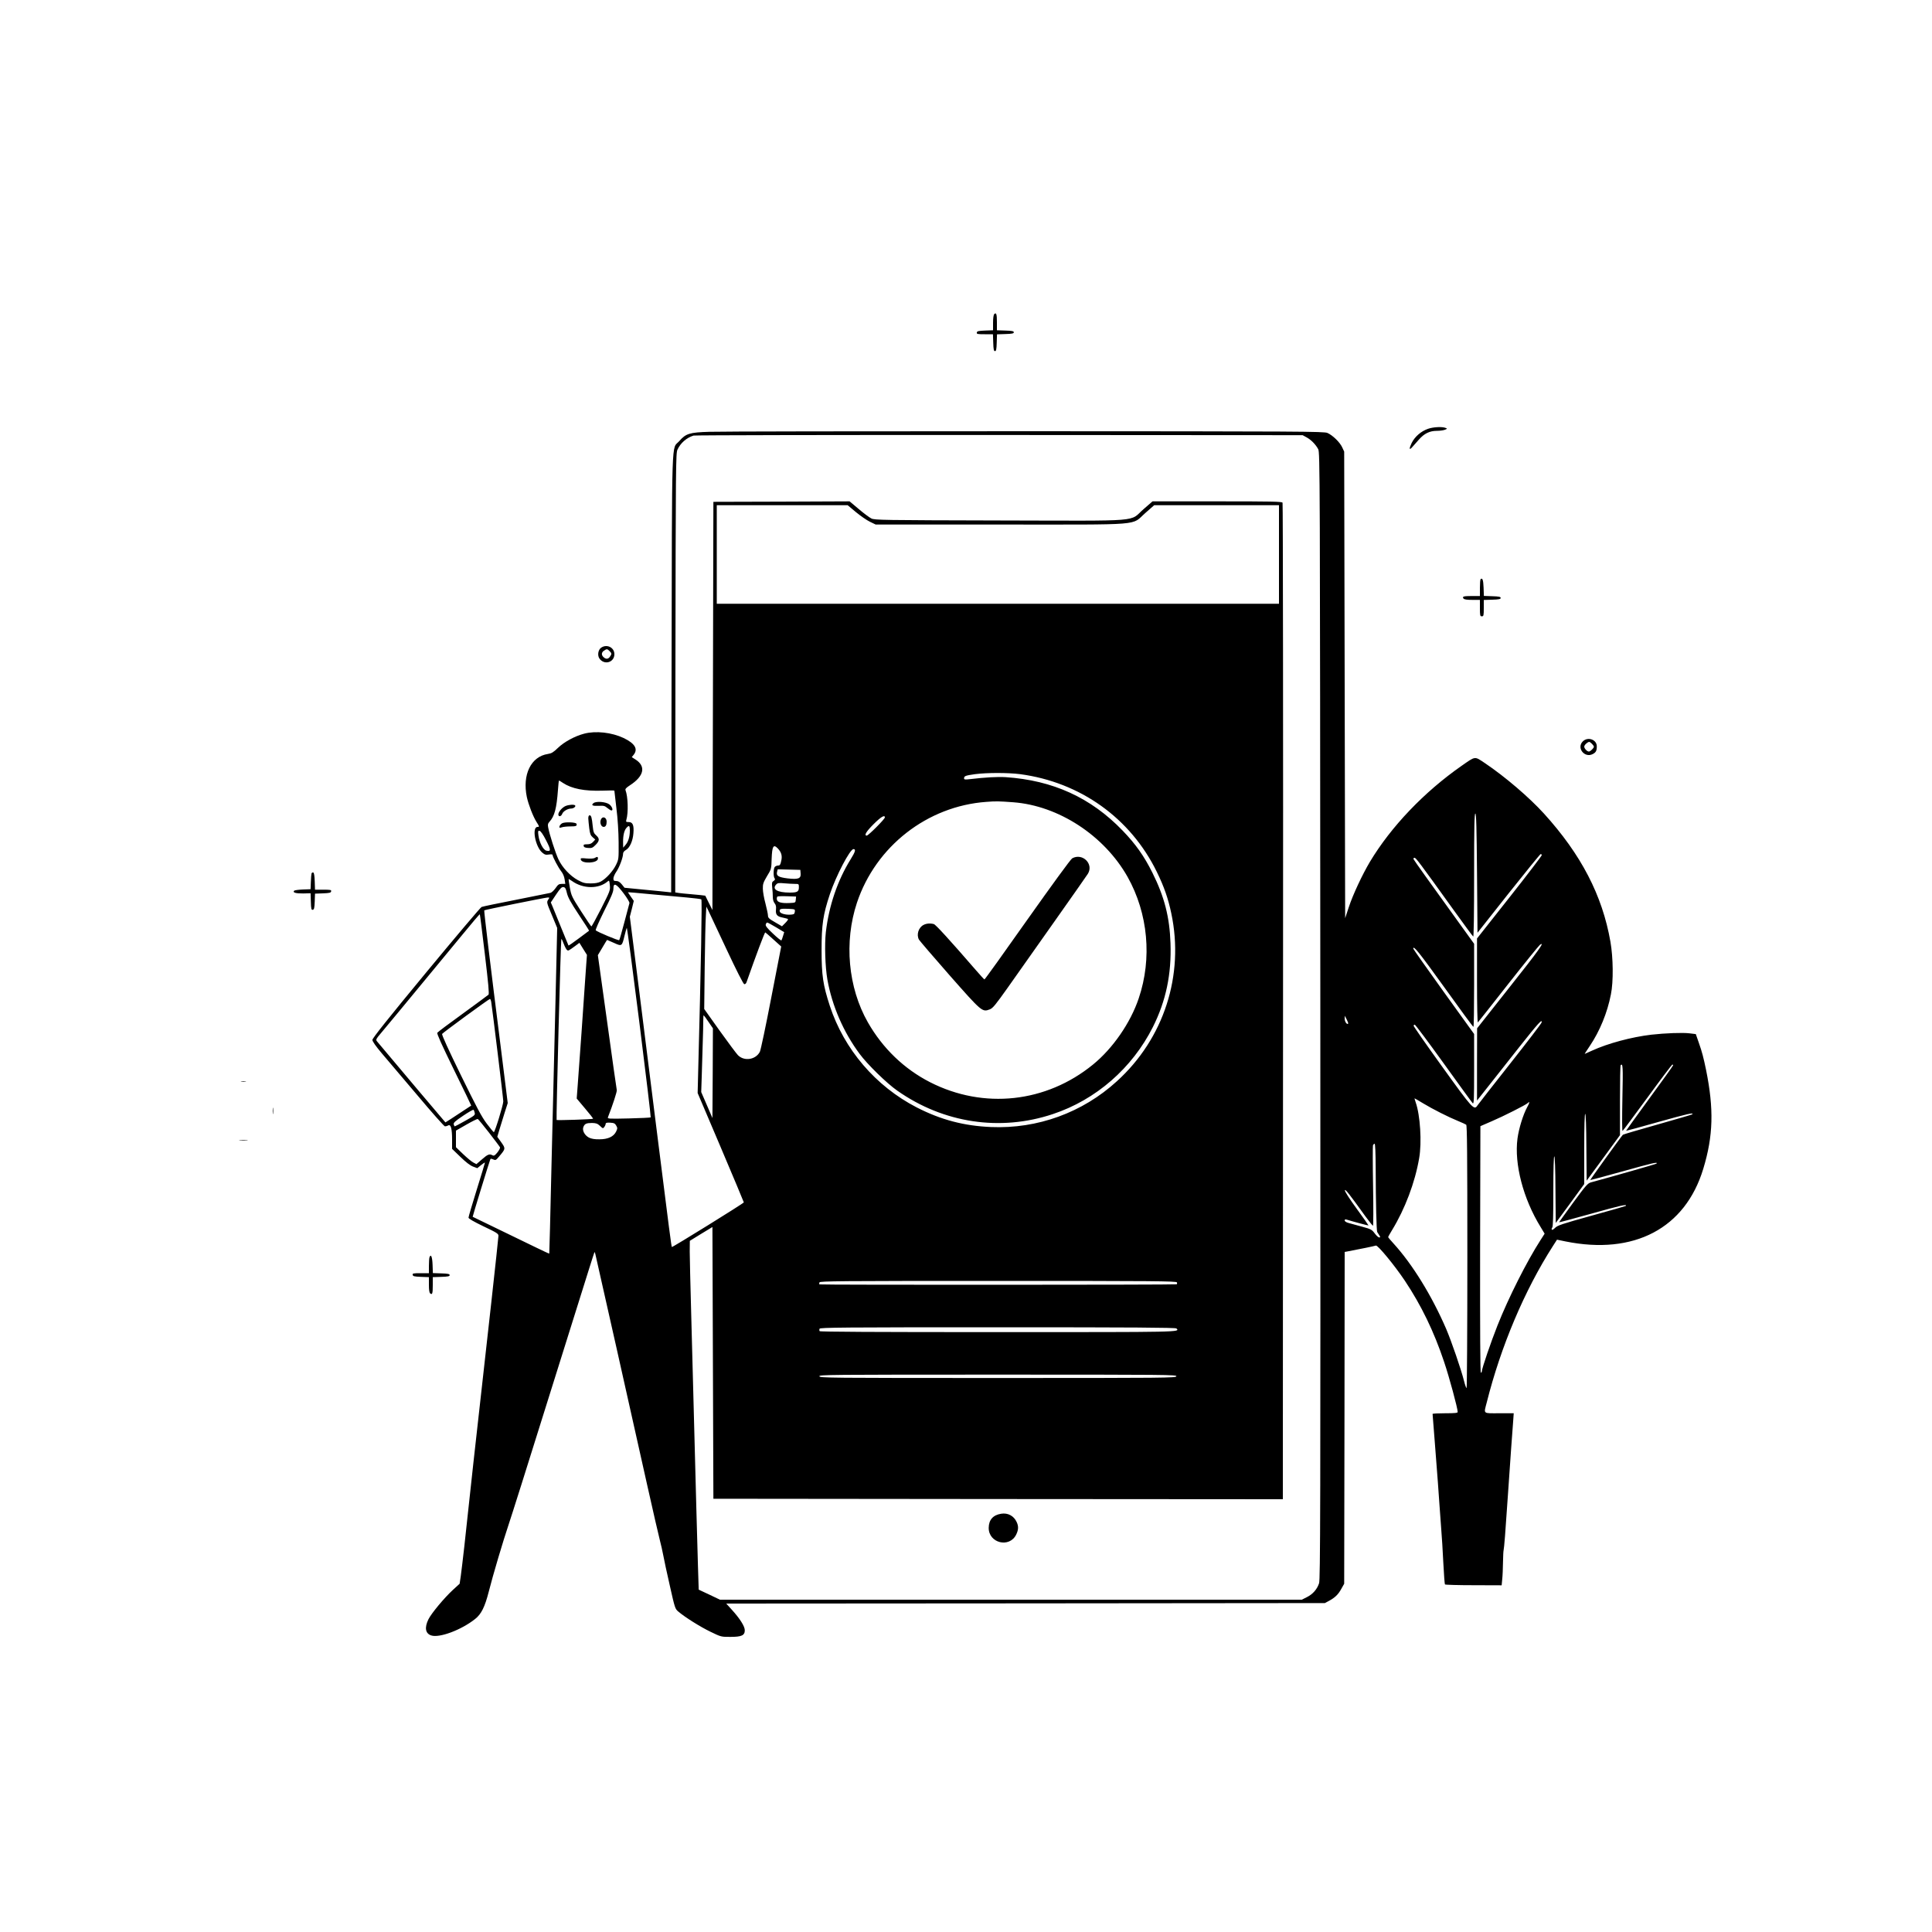 <?xml version="1.0" standalone="no"?>
<!DOCTYPE svg PUBLIC "-//W3C//DTD SVG 20010904//EN"
 "http://www.w3.org/TR/2001/REC-SVG-20010904/DTD/svg10.dtd">
<svg version="1.0" xmlns="http://www.w3.org/2000/svg"
 width="2000pt" height="2000pt" viewBox="0 0 2000 2000"
 preserveAspectRatio="xMidYMid meet">

<g transform="translate(0,2000) scale(0.1,-0.1)"
fill="#000000" stroke="none">
<path d="M10292 16748 c-7 -7 -12 -44 -12 -90 l0 -77 -82 -3 c-70 -3 -83 -6
-86 -20 -3 -16 6 -18 82 -18 l85 0 3 -87 c2 -70 6 -88 18 -88 12 0 16 18 18
87 l3 87 87 3 c69 2 87 6 87 18 0 12 -18 16 -87 18 l-88 3 0 84 c0 84 -7 104
-28 83z"/>
<path d="M14783 15561 c-72 -25 -136 -80 -169 -146 -29 -61 -27 -80 5 -44 12
13 43 48 69 78 56 64 112 91 187 91 30 0 66 5 82 11 26 10 27 12 8 19 -35 15
-128 10 -182 -9z"/>
<path d="M7345 15530 c-208 -6 -245 -18 -314 -97 -81 -91 -74 136 -79 -2404
l-4 -2267 -37 4 c-20 3 -128 13 -241 24 l-205 20 -28 35 c-21 25 -37 35 -58
35 -24 0 -29 4 -29 26 0 14 13 45 29 68 32 45 71 150 71 188 0 15 11 29 31 40
39 23 70 93 76 172 7 83 -7 116 -48 116 -28 0 -31 3 -25 23 22 75 17 241 -9
308 -4 12 8 25 45 49 149 96 170 199 55 270 l-35 22 20 25 c47 60 12 117 -104
173 -123 58 -288 77 -409 45 -96 -25 -207 -85 -271 -147 -48 -46 -66 -57 -104
-63 -175 -26 -267 -214 -218 -447 17 -78 64 -200 100 -257 30 -47 31 -51 11
-51 -62 0 -24 -205 48 -266 26 -22 37 -25 69 -20 24 4 38 2 38 -4 0 -19 59
-131 89 -169 18 -22 32 -55 36 -84 l7 -47 -35 0 c-31 0 -40 -6 -66 -44 -17
-24 -41 -46 -53 -49 -13 -3 -174 -35 -358 -72 -184 -36 -344 -69 -355 -74 -11
-5 -270 -311 -575 -680 -392 -474 -555 -679 -555 -696 0 -15 34 -64 100 -142
56 -65 221 -261 369 -435 147 -175 274 -318 282 -318 9 0 24 4 34 10 27 14 40
-33 40 -148 l0 -95 86 -83 c55 -54 101 -89 130 -100 l45 -17 39 32 c22 18 40
29 40 25 0 -4 -38 -130 -85 -280 -47 -151 -85 -280 -85 -289 0 -10 53 -41 155
-90 137 -65 155 -76 155 -98 0 -13 -34 -327 -75 -698 -188 -1681 -225 -2014
-239 -2154 -18 -181 -61 -559 -76 -670 l-12 -80 -69 -63 c-90 -83 -222 -241
-254 -305 -42 -86 -32 -147 29 -167 85 -28 312 57 454 170 64 50 101 125 141
281 43 171 150 530 207 699 25 73 191 598 440 1395 69 220 172 549 229 730 57
182 129 411 160 510 31 98 57 181 59 183 2 1 6 -7 9 -20 10 -41 389 -1726 536
-2388 61 -272 120 -531 132 -575 12 -44 27 -114 35 -155 7 -41 38 -183 68
-315 52 -232 55 -241 88 -268 68 -58 227 -158 333 -209 109 -53 111 -53 205
-53 117 0 150 15 150 69 0 40 -51 121 -135 213 l-57 63 3099 2 3098 3 41 22
c63 34 97 66 129 125 l30 53 3 1717 2 1718 23 4 c138 26 288 57 300 62 19 7
193 -204 300 -364 170 -255 301 -525 406 -839 53 -156 141 -482 141 -520 0
-10 -29 -13 -130 -13 -71 0 -130 -3 -130 -7 0 -5 9 -125 21 -268 36 -459 38
-497 49 -655 6 -85 15 -209 20 -275 6 -66 15 -219 21 -340 6 -121 14 -223 17
-227 4 -4 138 -8 297 -8 l290 -1 6 63 c4 35 7 114 8 177 1 63 4 117 6 121 2 4
9 72 15 151 5 79 19 270 30 424 11 154 26 375 34 490 9 116 18 243 21 283 l5
72 -150 0 c-173 0 -161 -11 -129 113 145 578 392 1162 684 1617 l43 67 87 -18
c711 -144 1240 135 1427 751 104 342 111 620 29 1025 -26 126 -42 187 -73 275
l-33 95 -65 8 c-71 9 -253 2 -395 -14 -205 -24 -451 -90 -614 -165 -41 -19
-75 -34 -76 -34 -2 0 22 37 53 83 103 153 181 343 218 533 27 132 24 381 -5
546 -84 480 -303 902 -689 1327 -153 168 -402 381 -610 521 -110 73 -94 75
-242 -28 -387 -270 -730 -629 -949 -994 -79 -133 -176 -340 -218 -468 l-38
-115 -5 2415 -5 2415 -21 45 c-24 52 -98 124 -152 148 -34 16 -260 17 -3127
18 -1699 0 -3171 -2 -3270 -6z m6180 -57 c47 -25 95 -74 121 -123 18 -34 19
-201 22 -5865 2 -5179 0 -5835 -13 -5875 -21 -63 -65 -113 -127 -144 l-52 -26
-3012 0 -3011 0 -109 52 c-60 28 -110 52 -111 52 -2 2 -43 1504 -58 2111 -3
127 -12 466 -20 755 -8 289 -15 575 -15 635 l1 110 117 72 117 71 5 -1406 5
-1407 2947 -3 2948 -2 2 5151 c2 2833 -1 5157 -5 5165 -7 12 -108 14 -677 14
l-669 0 -91 -79 c-157 -136 23 -122 -1483 -119 -1223 3 -1304 4 -1337 21 -19
9 -78 53 -130 97 l-95 80 -705 -3 -705 -2 -5 -2113 -5 -2113 -37 74 -37 75
-48 6 c-26 3 -79 8 -118 11 -38 3 -87 8 -108 11 l-37 6 2 2271 c3 2164 4 2274
21 2312 31 68 94 124 167 146 14 4 1438 7 3165 6 l3140 -2 40 -22z m-4665
-774 c47 -39 112 -84 145 -100 l60 -29 1297 0 c1507 0 1343 -13 1495 120 l91
80 646 0 646 0 0 -510 0 -510 -2910 0 -2910 0 0 510 0 510 678 0 677 0 85 -71z
m1700 -2713 c623 -83 1143 -455 1415 -1011 75 -153 118 -276 150 -429 136
-641 -76 -1297 -563 -1739 -356 -325 -821 -494 -1302 -474 -283 12 -520 75
-770 203 -425 219 -752 601 -900 1052 -70 215 -85 314 -85 577 0 264 15 366
86 579 64 191 208 466 244 466 27 0 20 -26 -29 -105 -136 -219 -225 -481 -257
-755 -14 -128 -7 -358 16 -490 48 -271 166 -544 334 -770 79 -107 280 -304
389 -380 479 -337 1066 -425 1611 -243 446 148 822 476 1036 902 135 270 193
546 182 866 -9 271 -63 481 -187 730 -86 173 -174 297 -308 436 -329 342 -722
521 -1212 554 -86 5 -211 -2 -372 -21 -49 -6 -58 -4 -58 9 0 24 15 29 114 43
125 16 340 16 466 0z m-4732 -91 c91 -60 223 -86 410 -80 67 3 122 3 122 0 0
-2 10 -84 21 -182 14 -111 22 -244 23 -353 1 -174 1 -175 -28 -235 -32 -65
-103 -142 -157 -171 -24 -13 -56 -19 -104 -19 -61 0 -78 5 -133 34 -79 43
-161 130 -201 215 -31 66 -93 258 -106 329 -6 31 -4 42 13 60 53 58 74 139 88
330 4 53 8 97 11 97 2 0 21 -11 41 -25z m4661 -200 c469 -35 942 -344 1184
-773 212 -378 255 -844 115 -1257 -85 -253 -268 -518 -473 -685 -485 -396
-1132 -466 -1687 -183 -268 137 -490 350 -644 620 -205 360 -248 832 -113
1238 195 584 728 1000 1339 1044 103 8 128 7 279 -4z m4801 -737 l5 -614 320
405 c176 222 326 406 333 409 6 2 12 -3 12 -11 0 -7 -151 -205 -335 -438
l-335 -424 0 -439 c0 -257 4 -436 9 -430 5 5 147 185 315 399 169 215 316 396
327 404 59 42 -12 -58 -316 -441 l-334 -423 -1 -374 0 -374 114 144 c62 79
208 263 322 408 197 249 244 301 232 255 -3 -11 -149 -202 -326 -426 -176
-223 -328 -417 -337 -431 -35 -54 -49 -39 -367 403 -164 227 -297 418 -295
423 1 4 7 9 12 10 6 1 140 -179 298 -398 158 -220 294 -407 302 -415 13 -12
15 31 15 351 l0 365 -315 437 c-173 241 -315 442 -315 447 0 38 60 -38 321
-400 161 -225 297 -410 302 -410 4 0 7 194 7 430 l0 430 -132 183 c-328 454
-490 681 -495 693 -3 8 1 14 10 14 15 0 47 -43 406 -542 106 -147 196 -270
202 -273 5 -4 9 233 9 635 0 509 3 641 13 638 9 -4 13 -140 17 -620z m-6130
580 c0 -17 -171 -188 -187 -188 -31 0 -7 41 69 117 76 76 118 102 118 71z
m-2640 -135 c0 -65 -16 -117 -45 -150 l-24 -28 -1 60 c0 70 12 120 36 146 26
29 34 23 34 -28z m-867 -102 c51 -98 52 -119 3 -107 -33 8 -72 83 -82 156 -6
47 -5 52 12 49 12 -3 36 -37 67 -98z m2398 -83 c38 -40 49 -78 36 -131 -8 -39
-14 -47 -32 -47 -13 0 -28 -7 -35 -15 -14 -17 -16 -101 -1 -118 7 -9 4 -16
-10 -26 -18 -11 -20 -19 -15 -69 4 -31 6 -76 6 -98 0 -26 7 -50 19 -65 13 -16
17 -34 14 -63 -6 -54 11 -74 70 -85 26 -5 51 -12 54 -15 4 -4 -9 -22 -28 -41
l-34 -34 -72 42 c-61 35 -73 46 -73 69 0 14 -12 70 -26 125 -15 54 -27 123
-27 153 -1 48 4 64 43 130 45 73 45 75 48 180 5 130 18 154 63 108z m237 -261
c4 -52 -24 -63 -136 -50 -94 12 -118 27 -108 67 l7 27 117 -3 117 -3 3 -38z
m-2367 -77 c115 -83 278 -84 370 -4 15 13 17 9 22 -39 5 -53 3 -59 -89 -241
-52 -102 -98 -186 -102 -186 -4 1 -52 71 -107 157 -95 149 -101 160 -116 245
-9 48 -14 88 -12 88 3 0 18 -9 34 -20z m2307 -30 c41 0 42 -1 42 -33 0 -48
-15 -57 -95 -57 -130 0 -188 36 -138 86 14 14 29 15 82 10 37 -3 85 -6 109 -6z
m-1773 -97 c37 -49 63 -93 61 -102 -3 -9 -26 -97 -52 -196 -26 -99 -50 -183
-54 -187 -6 -8 -226 85 -243 101 -5 5 35 94 87 200 74 146 96 200 96 231 0 67
29 54 105 -47z m-586 1 c11 -45 39 -96 123 -223 60 -90 108 -164 106 -166 -2
-1 -49 -37 -106 -79 -57 -43 -105 -76 -107 -74 -1 1 -34 82 -73 178 -39 96
-79 196 -90 221 l-20 47 54 81 c44 66 58 80 77 78 18 -3 25 -15 36 -63z m1243
-45 c75 -7 142 -15 148 -19 9 -6 -2 -629 -34 -1845 l-4 -160 239 -562 c131
-309 239 -566 239 -570 0 -9 -739 -467 -745 -462 -5 6 -30 197 -145 1114 -55
440 -143 1139 -195 1553 l-95 752 21 82 20 82 -30 43 c-17 24 -31 45 -31 46 0
2 107 -7 238 -20 130 -12 299 -27 374 -34z m1126 -22 c-3 -32 -3 -32 -65 -35
-85 -4 -127 8 -131 37 -2 13 1 26 6 30 6 3 51 5 102 3 l91 -3 -3 -32z m-2564
-2 c-16 -25 -15 -30 39 -158 l55 -133 -18 -775 c-11 -425 -29 -1183 -41 -1684
-11 -500 -22 -911 -23 -912 -1 -2 -63 27 -137 63 -74 36 -251 122 -394 191
-143 69 -261 126 -262 127 -2 2 167 554 182 593 3 10 10 10 30 1 25 -11 29 -9
60 28 70 82 70 84 24 149 l-41 57 21 71 c12 40 36 118 54 175 l33 103 -67 537
c-119 941 -180 1454 -176 1458 5 6 624 131 655 133 22 1 22 0 6 -24z m1846
-510 c104 -222 175 -361 184 -363 9 -2 19 6 24 20 102 290 188 518 194 516 4
-2 42 -35 86 -75 l79 -71 -103 -530 c-56 -291 -109 -543 -118 -560 -43 -83
-162 -101 -227 -35 -15 15 -100 129 -189 253 l-160 225 5 435 c3 239 8 478 12
530 l5 95 20 -40 c10 -22 95 -202 188 -400z m708 387 c-3 -23 -8 -27 -38 -30
-56 -5 -114 11 -118 32 -6 27 8 31 88 28 71 -4 71 -4 68 -30z m-3209 -438 c37
-311 46 -412 38 -421 -7 -6 -126 -94 -266 -196 -140 -101 -259 -190 -264 -198
-6 -10 44 -121 172 -383 100 -203 180 -370 179 -371 -13 -9 -165 -109 -210
-138 l-57 -36 -273 322 c-362 429 -421 499 -437 519 -11 15 -7 25 36 75 27 32
103 123 169 203 161 194 459 556 679 822 98 120 180 216 182 214 2 -1 25 -187
52 -412z m3016 276 l83 -50 -12 -39 c-6 -22 -14 -42 -17 -46 -4 -3 -43 28 -87
70 -61 57 -79 80 -75 95 3 11 10 20 15 20 6 0 47 -23 93 -50z m-1299 -1967
c-3 -3 -105 -8 -227 -11 -215 -5 -222 -4 -215 14 49 125 94 264 91 279 -3 11
-48 330 -100 708 l-96 689 47 79 c25 43 47 79 49 79 1 0 33 -14 71 -31 81 -37
83 -36 109 74 10 40 20 76 23 82 4 5 62 -433 130 -974 68 -541 121 -986 118
-988z m-900 1796 c10 -27 25 -55 32 -62 15 -12 14 -12 86 40 l44 33 39 -63 39
-62 -7 -95 c-4 -52 -10 -135 -13 -185 -8 -126 -63 -912 -76 -1074 l-10 -133
85 -101 c47 -55 85 -104 85 -108 0 -6 -364 -18 -378 -13 -6 3 43 1874 49 1874
4 0 15 -23 25 -51z m-751 -601 c12 -74 125 -999 125 -1029 0 -37 -87 -319 -98
-319 -4 1 -37 40 -73 88 -53 70 -105 169 -268 502 -129 264 -200 419 -194 427
9 14 484 362 495 362 4 1 10 -14 13 -31z m2249 -206 l46 -67 -2 -464 -3 -465
-58 135 -58 134 6 185 c3 102 8 253 10 335 3 83 5 178 5 213 0 34 2 62 4 62 2
0 25 -30 50 -68z m6622 -19 c-12 -13 -36 21 -36 51 l1 31 20 -38 c11 -22 18
-41 15 -44z m2839 -769 c-4 -213 -4 -344 2 -341 5 3 121 159 258 346 137 188
253 341 257 341 4 0 8 -4 8 -8 0 -4 -110 -158 -245 -342 -134 -184 -243 -335
-242 -336 1 -1 154 40 340 93 300 84 366 99 344 77 -3 -3 -164 -50 -358 -105
-193 -54 -355 -102 -359 -106 -24 -26 -340 -466 -338 -469 2 -1 156 40 342 92
303 85 364 99 343 78 -5 -5 -463 -136 -678 -194 -33 -9 -54 -33 -183 -209 -80
-110 -146 -201 -146 -204 0 -2 153 39 340 91 290 82 371 100 349 78 -2 -2
-161 -48 -354 -101 -307 -85 -353 -101 -377 -126 -17 -17 -30 -24 -34 -18 -3
6 -1 16 5 22 8 8 11 121 11 374 0 232 4 363 10 363 6 0 11 -127 12 -345 l3
-345 148 201 147 202 0 363 c0 233 4 364 10 364 6 0 11 -127 12 -346 l3 -346
173 236 172 235 0 359 c0 197 3 362 7 365 23 24 25 -13 18 -339z m-2064 -55
c99 -60 265 -144 364 -184 39 -16 76 -33 83 -38 9 -7 12 -293 12 -1368 0 -748
-4 -1359 -8 -1359 -4 0 -16 33 -26 73 -31 123 -132 416 -186 542 -149 344
-349 668 -544 882 -31 33 -56 64 -56 67 0 3 18 35 40 71 135 221 238 494 281
745 29 166 11 446 -36 579 -8 23 -13 41 -11 41 1 0 41 -23 87 -51z m1078 -41
c-41 -75 -86 -219 -100 -324 -35 -263 59 -624 240 -917 l41 -68 -43 -67 c-141
-219 -331 -595 -445 -883 -68 -171 -162 -446 -162 -475 0 -8 -5 -14 -10 -14
-7 0 -9 427 -8 1276 l3 1276 120 52 c117 50 351 168 370 187 23 23 21 5 -6
-43z m-10895 -58 c6 -23 -2 -29 -97 -82 -57 -32 -106 -58 -109 -58 -3 0 -8 9
-11 20 -4 17 12 33 96 89 56 38 105 66 109 62 4 -3 9 -17 12 -31z m149 -206
c59 -76 110 -144 113 -151 3 -7 -9 -30 -26 -52 -27 -33 -36 -38 -51 -31 -32
18 -50 11 -109 -41 l-58 -50 -31 16 c-17 8 -65 48 -106 87 l-75 72 0 86 0 86
108 62 c59 34 112 60 117 58 6 -1 58 -65 118 -142z m1148 71 c30 -29 31 -29
45 -11 8 11 14 26 14 33 0 10 13 13 47 11 39 -2 50 -8 62 -30 14 -24 14 -30
-1 -62 -26 -53 -85 -80 -173 -80 -47 -1 -82 5 -107 17 -45 23 -73 74 -59 110
13 34 31 42 90 42 42 -1 56 -6 82 -30z m8030 -437 c1 -361 8 -648 16 -662 4
-6 13 -21 21 -33 13 -20 12 -23 -1 -23 -8 0 -29 19 -46 42 -30 40 -38 44 -129
69 -53 15 -116 32 -139 38 -27 7 -43 18 -43 27 0 11 6 13 23 8 56 -18 222 -62
224 -60 1 1 -54 80 -123 174 -73 100 -124 179 -122 190 3 17 43 -34 213 -270
39 -53 74 -97 78 -97 4 -1 5 183 1 408 -4 225 -4 416 -1 425 4 9 11 16 17 16
6 0 10 -86 11 -252z m-2058 -1183 c4 -8 2 -17 -2 -20 -11 -6 -3692 -7 -3699
-1 -2 3 -2 12 1 21 6 13 198 15 1851 15 1612 0 1845 -2 1849 -15z m-5 -477
c39 -39 65 -38 -1849 -38 -1270 0 -1840 3 -1844 10 -4 6 -4 17 -1 25 5 13 246
15 1844 15 1395 0 1841 -3 1850 -12z m0 -495 c-3 -17 -99 -18 -1848 -18 -1749
0 -1845 1 -1848 18 -3 16 90 17 1848 17 1758 0 1851 -1 1848 -17z"/>
<path d="M10365 4330 c-85 -13 -129 -63 -130 -146 -1 -159 216 -212 285 -69
24 50 25 86 4 130 -29 63 -91 96 -159 85z"/>
<path d="M6145 11687 c-30 -23 -11 -32 54 -29 50 3 62 0 88 -22 17 -14 36 -26
43 -26 21 0 6 42 -22 63 -36 27 -134 35 -163 14z"/>
<path d="M5854 11656 c-36 -16 -74 -61 -74 -87 0 -27 29 -23 40 6 10 27 57 55
93 55 25 0 52 22 40 33 -11 11 -66 7 -99 -7z"/>
<path d="M6090 11528 c1 -18 5 -64 10 -103 7 -57 14 -74 36 -93 l26 -23 -23
-25 c-16 -17 -33 -24 -61 -24 -32 0 -39 -3 -36 -17 2 -13 15 -19 46 -21 38 -3
47 1 77 31 42 42 44 66 7 99 -25 22 -30 36 -36 94 -9 92 -16 114 -32 114 -9 0
-14 -11 -14 -32z"/>
<path d="M6220 11515 c-13 -33 3 -75 29 -75 20 0 31 18 31 54 0 46 -44 62 -60
21z"/>
<path d="M5820 11478 c-14 -8 -26 -22 -28 -32 -4 -16 0 -18 25 -10 15 5 55 9
88 9 59 0 70 5 63 27 -6 17 -118 21 -148 6z"/>
<path d="M6156 11118 c-12 -6 -44 -8 -83 -5 -57 6 -64 4 -61 -10 9 -48 178
-40 178 9 0 21 -7 22 -34 6z"/>
<path d="M11100 11115 c-15 -7 -212 -278 -464 -634 -241 -342 -441 -621 -445
-620 -3 0 -42 42 -86 93 -272 314 -419 475 -438 480 -38 10 -77 7 -107 -9 -52
-27 -75 -101 -47 -152 7 -12 149 -178 316 -368 335 -380 339 -384 417 -354 32
12 59 46 189 229 83 118 299 424 480 680 181 256 337 479 347 495 62 102 -56
218 -162 160z"/>
<path d="M15327 14004 c-4 -4 -7 -45 -7 -91 l0 -83 -83 0 c-88 0 -104 -5 -86
-27 8 -9 37 -13 90 -13 l79 0 0 -85 c0 -78 2 -85 20 -85 18 0 20 7 20 85 l0
84 88 3 c69 2 87 6 87 18 0 12 -18 16 -87 18 l-87 3 -3 86 c-3 79 -12 106 -31
87z"/>
<path d="M6223 13295 c-31 -21 -40 -78 -19 -110 49 -74 156 -44 156 43 0 70
-79 108 -137 67z m87 -35 c24 -24 24 -29 4 -58 -18 -26 -41 -28 -66 -5 -24 22
-23 49 4 67 29 20 34 20 58 -4z"/>
<path d="M16385 12325 c-67 -67 18 -175 103 -131 33 17 42 34 42 80 0 70 -93
103 -145 51z m95 -25 c11 -11 20 -24 20 -30 0 -14 -37 -50 -52 -50 -18 0 -48
31 -48 51 0 17 35 49 52 49 5 0 17 -9 28 -20z"/>
<path d="M3225 10958 c-2 -7 -6 -47 -7 -88 l-3 -75 -80 -3 c-44 -2 -84 -7 -90
-13 -19 -19 19 -29 95 -28 l75 2 3 -87 c2 -76 5 -87 20 -84 14 3 17 17 20 85
l3 82 82 3 c69 3 82 6 85 21 3 15 -6 17 -82 17 l-85 0 -3 87 c-2 58 -7 88 -15
91 -7 2 -15 -2 -18 -10z"/>
<path d="M2498 8803 c12 -2 32 -2 45 0 12 2 2 4 -23 4 -25 0 -35 -2 -22 -4z"/>
<path d="M2823 8500 c0 -30 2 -43 4 -27 2 15 2 39 0 55 -2 15 -4 2 -4 -28z"/>
<path d="M2483 8193 c20 -2 54 -2 75 0 20 2 3 4 -38 4 -41 0 -58 -2 -37 -4z"/>
<path d="M4446 6985 c-3 -9 -6 -50 -6 -91 l0 -74 -86 0 c-76 0 -85 -2 -82 -17
3 -15 16 -18 86 -21 l82 -3 0 -78 c0 -54 4 -82 13 -90 22 -18 27 -2 27 85 l0
83 88 3 c69 2 87 6 87 18 0 12 -18 16 -87 18 l-87 3 -3 86 c-3 82 -17 117 -32
78z"/>
</g>
</svg>
